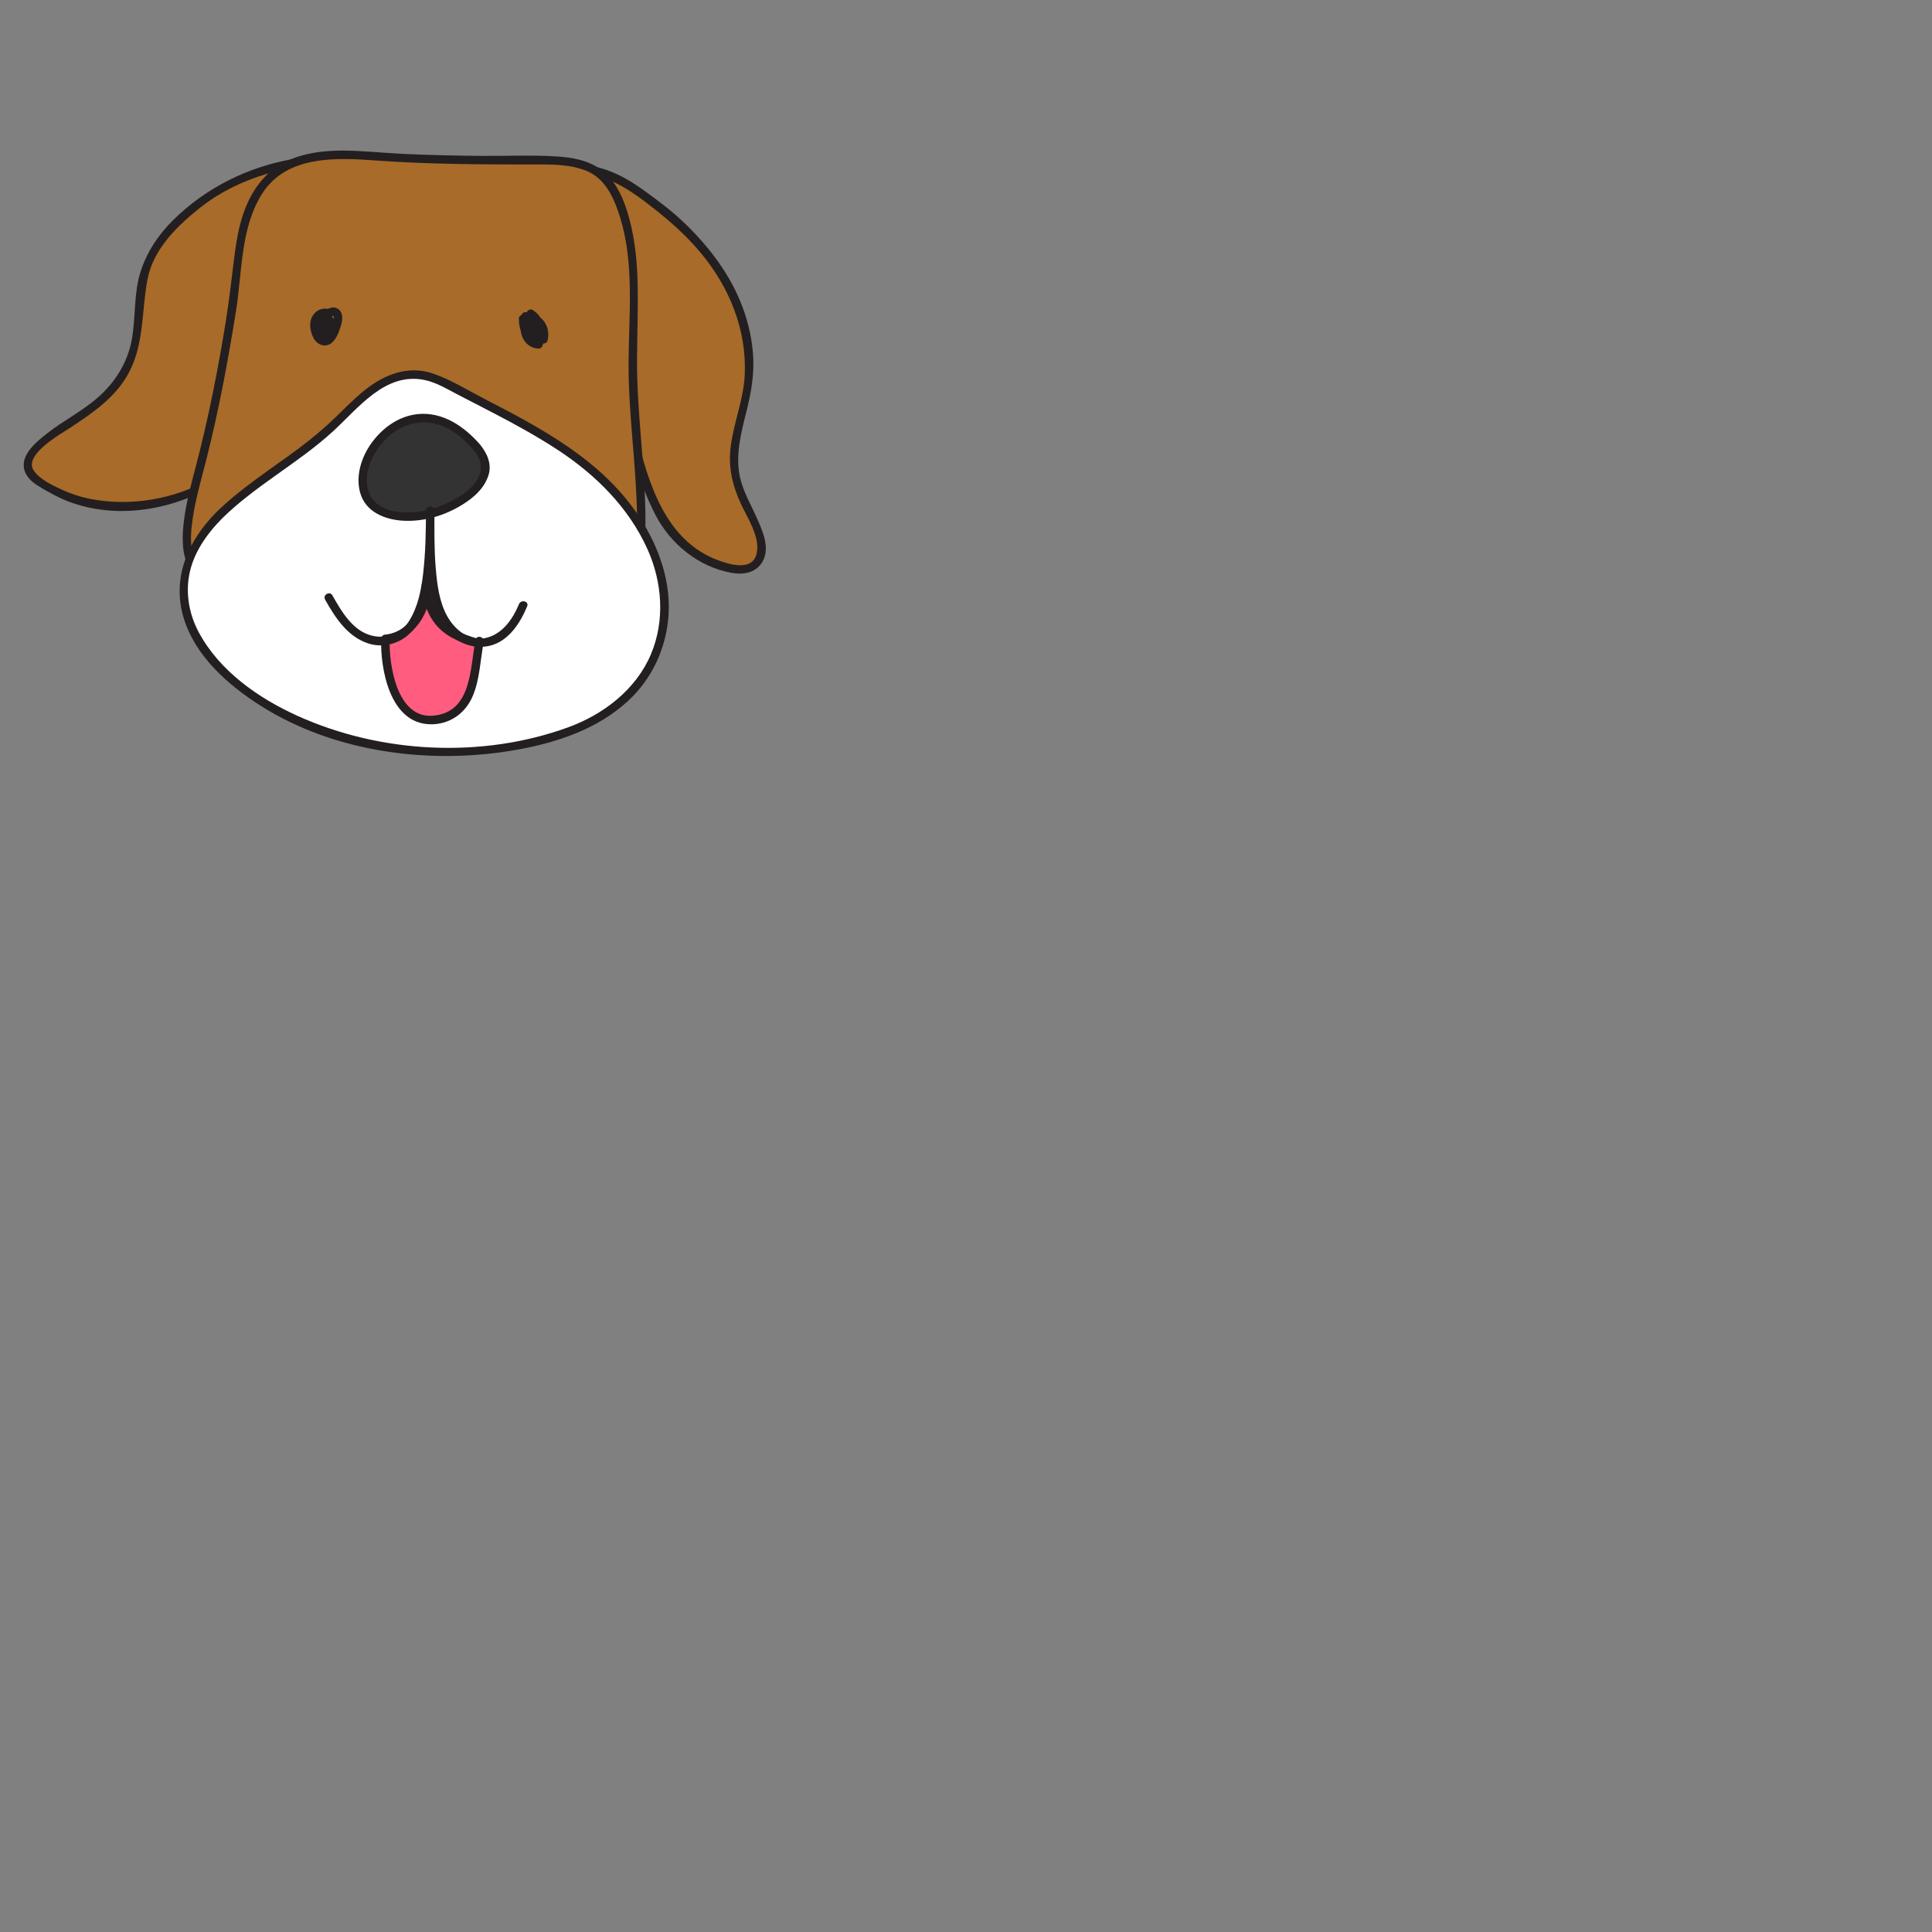 <?xml version="1.0"?>
<svg width="500" height="500" viewBox="0 0 1200 1200" xmlns="http://www.w3.org/2000/svg" xmlns:svg="http://www.w3.org/2000/svg" enable-background="new 0 0 1200 1200" version="1.1" xml:space="preserve">
 <rect x="0" y="0" width="1200" height="1200" fill="#808080" stroke="none"/>
 <g class="layer">
  <title>Layer 1</title>
  <g id="svg_153">
   <g id="svg_154">
    <path d="m367.79,105.91c19.07,3.17 36.52,19.05 50.83,30.17c30.17,27 50.81,61.95 46.05,103.24c-3.17,17.47 -11.12,36.52 -7.93,55.59c1.57,14.29 19.05,36.52 15.88,49.24c-4.76,19.05 -33.36,4.76 -42.88,-1.59c-19.07,-14.29 -25.42,-33.36 -31.76,-54c-12.71,-36.52 -12.71,-84.19 -41.31,-111.19l11.12,-71.45z" fill="#A86B29" id="svg_155"/>
    <path d="m367.08,108.44c14.61,2.71 26.92,11.57 38.38,20.55c10.8,8.44 20.76,17.3 29.58,27.83c17.89,21.31 28.73,47.74 27.55,75.76c-0.65,15.31 -6.94,30 -8.78,45.21c-1.52,12.69 1.14,23.76 6.38,35.16c4.14,9.01 12.52,21.23 9.58,31.59c-2.92,10.23 -16.73,6.05 -23.64,3.49c-32.88,-12.16 -43.3,-47.72 -51,-78.74c-8.01,-32.26 -11.37,-69.42 -36.6,-93.77c-2.43,-2.37 -6.15,1.35 -3.72,3.7c18.75,18.1 24.78,44.4 30.19,68.95c5.31,24.21 10.61,49.6 22.16,71.76c9.49,18.14 26.85,32.24 47.23,35.88c7.53,1.37 15.5,-0.06 19.39,-7.27c4.55,-8.41 -0.08,-18.63 -3.55,-26.51c-3.74,-8.44 -8.6,-16.6 -10.63,-25.69c-2.96,-13.32 0.65,-27.32 3.89,-40.22c2.83,-11.23 4.84,-21.78 4.38,-33.41c-0.44,-10.83 -2.83,-21.54 -6.56,-31.69c-7.38,-20.09 -20.68,-37.53 -35.96,-52.29c-8.01,-7.72 -17.17,-14.57 -26.22,-21.04c-9.2,-6.6 -19.39,-12.24 -30.64,-14.33c-3.32,-0.61 -4.72,4.46 -1.4,5.07l0,0z" fill="#231F20" id="svg_156"/>
   </g>
   <g id="svg_157">
    <path d="m183.55,101.15c-19.05,3.17 -36.52,9.52 -54,20.64c-17.47,12.69 -33.36,27 -39.71,47.64c-4.76,19.05 -1.57,41.29 -11.12,58.76c-9.52,20.64 -30.17,30.17 -47.64,42.88c-14.29,11.12 -20.64,20.64 -3.17,30.19c33.36,22.22 85.76,14.29 115.93,-9.54c41.31,-30.17 57.19,-81 58.78,-130.24l-19.07,-60.34z" fill="#A86B29" id="svg_158"/>
    <path d="m182.85,98.61c-28.65,4.93 -54.55,17.66 -75.31,38.1c-9.15,9.01 -16.28,19.77 -20.23,32.03c-4.36,13.57 -2.9,28.88 -5.58,42.8c-2.69,14.04 -10.32,26.01 -20.97,35.35c-9.71,8.56 -21.42,14.34 -31.55,22.33c-6.87,5.43 -17.7,14.04 -13.57,24.12c1.94,4.74 6.68,7.76 10.93,10.19c5.31,3.04 10.4,5.92 16.17,8.06c40.21,15.05 86.69,-0.7 116.42,-29.41c32.22,-31.08 44.53,-77.18 46.07,-120.67c0.11,-3.4 -5.14,-3.4 -5.26,0c-1.88,52.88 -21.14,108.13 -69.27,135.85c-22.24,12.81 -50.11,17.51 -75.25,12.39c-6,-1.23 -11.86,-3.19 -17.4,-5.77c-5.79,-2.68 -13.45,-6.36 -17.08,-11.71c-6.68,-9.79 16.98,-22.84 22.96,-26.79c14.14,-9.35 28.35,-19.05 36.35,-34.49c9.41,-18.14 7.59,-38.04 11.35,-57.55c3.6,-18.86 18.69,-33.45 33.15,-44.82c17.13,-13.45 38.14,-21.27 59.46,-24.95c3.34,-0.57 1.92,-5.64 -1.4,-5.07l0,0z" fill="#231F20" id="svg_159"/>
   </g>
   <g id="svg_160">
    <path d="m120.03,352.08c-11.12,-19.05 4.76,-58.76 7.93,-77.81c7.95,-30.19 12.71,-60.36 17.47,-90.54c3.19,-23.81 3.19,-57.17 23.83,-74.64c19.05,-17.47 52.41,-12.69 76.24,-11.12c30.17,1.59 58.76,1.59 88.93,1.59c22.24,0 39.71,1.59 49.24,23.83c12.71,28.57 9.52,63.52 9.52,93.69c-1.57,47.66 11.12,100.07 1.59,147.71l-274.76,-12.71z" fill="#A86B29" id="svg_161"/>
    <path d="m122.28,350.75c-5.35,-9.73 -3.72,-22.14 -1.94,-32.62c1.97,-11.4 5.27,-22.5 8.08,-33.7c7.63,-30.36 13.36,-61.06 18.27,-91.97c3.81,-24.04 2.68,-51.36 16.37,-72.52c15.1,-23.32 45.42,-22.07 69.82,-20.3c31.74,2.31 63.56,2.52 95.38,2.52c11.82,0.02 24.15,-0.59 35.39,3.7c12.5,4.76 18.01,17.72 21.65,29.62c8.69,28.44 5.33,59.75 5.12,89.04c-0.25,32.26 4.86,64.3 5.27,96.54c0.19,14.42 -0.72,28.84 -3.47,43.01c-0.63,3.32 4.44,4.72 5.08,1.4c6.07,-31.4 3.21,-63.39 0.68,-95c-1.27,-15.92 -2.43,-31.84 -2.31,-47.81c0.11,-14.7 0.65,-29.39 0.42,-44.09c-0.21,-14.4 -1.48,-28.88 -5.24,-42.82c-2.96,-10.95 -7.68,-22.9 -16.98,-29.98c-8.12,-6.2 -18.1,-7.97 -28.06,-8.6c-15.22,-0.97 -30.6,-0.23 -45.84,-0.34c-16.81,-0.13 -33.6,-0.51 -50.39,-1.29c-12.64,-0.61 -25.22,-2.09 -37.89,-2.01c-11.8,0.08 -23.74,1.71 -34.44,6.89c-10.26,4.95 -18.02,14.19 -22.88,24.31c-5.08,10.55 -7.23,22.37 -8.71,33.91c-1.75,13.53 -3.17,27.02 -5.33,40.49c-4.8,29.83 -10.63,59.5 -18.23,88.76c-3.02,11.61 -6.28,23.24 -7.8,35.18c-1.29,10.15 -1.65,21.12 3.43,30.34c1.63,2.98 6.19,0.32 4.53,-2.66l0,0z" fill="#231F20" id="svg_162"/>
   </g>
   <g id="svg_163">
    <path d="m135.91,320.32c-42.88,42.88 -17.47,88.95 30.17,117.52c54,31.76 128.66,38.12 189,15.88c61.95,-23.81 74.66,-85.76 34.95,-138.17c-18.27,-24.61 -44.53,-41.02 -71.09,-55.38c-13.74,-7.46 -27.76,-14.38 -41.57,-21.72c-35.58,-18.9 -53.45,11.93 -77.77,32.35c-20.28,17.04 -44.97,30.81 -63.68,49.52z" fill="#FFFFFF" id="svg_164"/>
    <path d="m134.05,318.46c-17.23,17.53 -27.27,40.26 -20.15,64.74c6.96,23.96 27.53,42.18 47.89,55.1c46.37,29.45 106.67,36.98 160.02,27.25c24.74,-4.5 49.58,-12.9 68.34,-30.24c15.2,-14.04 23.98,-33.51 25.14,-54.07c1.27,-22.65 -7.49,-44.87 -20.23,-63.2c-16.32,-23.47 -39.62,-40.15 -64.11,-54.19c-10.02,-5.75 -20.28,-11.08 -30.55,-16.37c-10.25,-5.29 -20.42,-11.69 -31.36,-15.43c-15.31,-5.24 -29.67,0.28 -41.84,9.77c-6.45,5.03 -12.22,10.95 -18.06,16.66c-7.4,7.21 -15.22,13.77 -23.49,19.96c-17.47,13.02 -36.03,24.67 -51.61,40.03c-2.41,2.39 1.31,6.11 3.72,3.72c20.91,-20.64 47.32,-34.4 68.95,-54.17c15.86,-14.48 32.39,-36.88 56.69,-32.05c7.15,1.4 13.47,5.22 19.85,8.56c7.84,4.08 15.71,8.1 23.55,12.18c13.43,7 26.73,14.31 39.43,22.6c23.7,15.52 44.3,35.86 56.01,61.99c9.13,20.38 10.85,44.23 2.09,65.02c-9.3,22.03 -29.5,37.45 -51.51,45.46c-53.52,19.47 -116.27,16.26 -168.03,-7.15c-24.38,-11.02 -48.46,-27.87 -61.36,-51.95c-5.69,-10.64 -8.04,-22.86 -6.05,-34.78c2.33,-13.91 10.72,-25.86 20.4,-35.71c2.37,-2.41 -1.35,-6.15 -3.72,-3.72z" fill="#231F20" id="svg_165"/>
   </g>
   <g id="svg_166">
    <path d="m296.25,277.93c18.44,21.52 -16.72,39.84 -33.92,42.22c-76.62,10.59 -18.86,-103.75 33.92,-42.22z" fill="#333333" id="svg_167"/>
    <path d="m294.4,279.79c15.88,19.43 -16.41,34.97 -31.88,37.68c-11.54,2.03 -28.69,1.21 -33.43,-11.82c-3.7,-10.13 1.33,-21.97 7.74,-29.85c7.65,-9.41 19.45,-15.25 31.67,-13.02c10.51,1.92 19.09,9.18 25.9,17c2.24,2.56 5.94,-1.18 3.72,-3.72c-9.75,-11.18 -23.11,-20.4 -38.59,-18.86c-11.95,1.2 -22.12,8.65 -28.95,18.2c-6.15,8.58 -9.75,20.11 -6.91,30.55c3.24,11.8 14.89,16.68 26.15,17.44c14.48,0.97 29.2,-3.97 40.93,-12.31c5.64,-4 10.55,-9.22 12.66,-15.9c2.22,-6.96 -0.91,-13.77 -5.27,-19.11c-2.14,-2.62 -5.84,1.12 -3.72,3.72z" fill="#231F20" id="svg_168"/>
   </g>
   <path d="m322.29,198.03c0,3.4 0.51,6.17 1.94,9.26c1.14,2.47 4.9,1.14 4.9,-1.33c0,-3.17 0,-6.34 0,-9.52c0,-2.96 -4.38,-3.59 -5.16,-0.7c-1.35,5.05 1.14,7.44 3.45,11.55c0.91,1.65 3.64,1.78 4.53,0c1.84,-3.72 1.56,-6.05 0.27,-9.96c-0.91,-2.73 -5.27,-2.37 -5.16,0.7c0.13,3.95 1.71,5.96 3.53,9.26c0.97,1.76 3.55,1.65 4.53,0c3.72,-6.07 1.35,-10.89 -4.12,-14.7c-1.35,-0.97 -3.51,0 -3.85,1.57c-1.84,8.16 0.55,18.73 10.47,19.2c1.1,0.06 2.3,-0.83 2.54,-1.94c1.82,-8.52 -2.96,-15.54 -11.38,-17.53c-1.21,-0.28 -2.28,0.21 -2.96,1.21c-5.39,7.87 -1.94,20.87 8.61,21.42c0.85,0.06 1.92,-0.51 2.28,-1.29c3.24,-7.13 2.43,-14.65 -4.12,-19.49c-0.87,-0.65 -2.49,-0.42 -3.19,0.42c-3.17,3.78 -3.34,7.91 0,11.65c2.26,2.54 5.98,-1.2 3.72,-3.7c-1.23,-1.39 -1.48,-2.49 0,-4.23c-1.06,0.13 -2.13,0.27 -3.19,0.42c4.06,2.98 4.17,7.99 2.24,12.28c0.76,-0.44 1.52,-0.87 2.26,-1.29c-6.68,-0.36 -7,-9.24 -4.08,-13.53c-0.99,0.4 -1.97,0.82 -2.96,1.21c5.5,1.29 8.94,5.27 7.68,11.06c0.85,-0.65 1.69,-1.29 2.54,-1.94c-6.11,-0.3 -6.43,-8.01 -5.41,-12.56c-1.29,0.53 -2.58,1.06 -3.87,1.57c3.13,2.2 4.36,4.04 2.24,7.53c1.52,0 3.04,0 4.53,0c-1.29,-2.39 -2.71,-3.76 -2.81,-6.62c-1.73,0.23 -3.43,0.47 -5.16,0.7c0.8,2.39 1.4,3.62 0.27,5.92c1.52,0 3.02,0 4.53,0c-1.44,-2.6 -3.78,-4.29 -2.9,-7.51c-1.73,-0.23 -3.45,-0.46 -5.16,-0.7c0,3.19 0,6.36 0,9.54c1.63,-0.46 3.26,-0.89 4.9,-1.33c-1.04,-2.24 -1.21,-4.19 -1.23,-6.62c-0.02,-3.4 -5.27,-3.4 -5.26,0l0,0z" fill="#231F20" id="svg_169"/>
   <path d="m204.35,191.96c-4.14,-0.87 -7.76,0.42 -10.06,4.02c-2.54,3.98 -1.78,9.18 0.06,13.21c1.59,3.51 4.88,6.09 8.82,5.2c4.25,-0.95 6.51,-6.05 7.78,-9.68c1.1,-3.13 2.39,-6.91 1.08,-10.19c-1.02,-2.54 -3.38,-3.97 -6.11,-3.45c-6.81,1.29 -8.56,10.47 -8.08,16.13c0.13,1.42 1.12,2.62 2.64,2.62c1.06,0 2.13,0 3.17,0c0.87,0 1.88,-0.47 2.28,-1.29c1.4,-2.94 2.56,-6.11 1.65,-9.37c-0.83,-3 -3.66,-4.63 -6.39,-5.62c-1.12,-0.4 -2.39,0.27 -2.98,1.21c-3.24,5.24 -2.14,10.02 2.01,14.31c0.93,0.95 2.81,1.08 3.72,0c2.33,-2.81 2.35,-6.32 2.35,-9.81c0,-3.38 -5.26,-3.38 -5.26,0c0,1.75 0.4,4.65 -0.82,6.09c1.23,0 2.47,0 3.72,0c-2.56,-2.64 -3.19,-4.71 -1.2,-7.93c-0.99,0.4 -1.97,0.8 -2.96,1.21c3.76,1.33 3.11,4.08 1.61,7.25c0.74,-0.44 1.5,-0.87 2.26,-1.31c-1.06,0 -2.11,0 -3.17,0c0.87,0.89 1.75,1.76 2.62,2.64c-0.28,-3.38 -0.11,-8.29 2.96,-10.53c0.3,-0.21 0.99,-0.47 0.83,-0.46c0.28,-0.04 0.19,0.02 0.13,-0.04c-0.11,-0.11 0.19,0.28 0.25,0.7c0.09,0.89 -0.02,1.76 -0.19,2.64c-0.4,2.05 -3.45,12.37 -6.83,9.16c-3.13,-3.02 -3.7,-12.98 2.69,-11.65c3.32,0.68 4.72,-4.38 1.4,-5.07l0,0z" fill="#231F20" id="svg_170"/>
   <g id="svg_171">
    <path d="m297.91,398.15c-3.93,19.26 -1.92,47.79 -29.96,49.07c-22.43,1.02 -29.22,-32.56 -28.57,-50.41c15.99,-1.12 26.37,-18.35 25.18,-33.11c1.57,22.14 13.51,30.98 33.36,36.05l0,-1.59z" fill="#FF5C7F" id="svg_172"/>
    <path d="m295.36,397.44c-3.51,17.84 -2.26,44.68 -25.99,47.05c-22.79,2.28 -27.83,-31.31 -27.36,-47.72c-0.87,0.89 -1.75,1.76 -2.64,2.64c17.53,-1.75 28.78,-18.88 27.82,-35.73c-1.75,0 -3.51,0 -5.26,0c0.8,9.64 3.45,18.69 10.19,25.88c6.51,6.94 16.13,10.34 25.08,12.69c3.28,0.85 4.69,-4.21 1.4,-5.07c-7.95,-2.09 -15.82,-4.9 -21.97,-10.57c-6.39,-5.9 -8.75,-14.55 -9.45,-22.96c-0.28,-3.32 -5.45,-3.4 -5.26,0c0.78,13.74 -7.82,29.03 -22.54,30.49c-1.46,0.13 -2.6,1.08 -2.64,2.62c-0.55,19.2 5.58,52.25 30.04,53.09c11.97,0.42 21.99,-6.38 26.68,-17.15c4.65,-10.64 4.76,-22.62 6.98,-33.87c0.65,-3.32 -4.42,-4.72 -5.08,-1.4l0,0z" fill="#231F20" id="svg_173"/>
   </g>
   <path d="m201.94,372.47c6.36,11.25 13.81,22.86 26.68,27.15c9.34,3.09 19.71,0.23 26.47,-6.7c7.67,-7.84 10.4,-19.77 12.11,-30.19c2.49,-15.03 2.64,-30.41 2.66,-45.59c-1.75,0 -3.51,0 -5.26,0c0,14.42 -0.23,28.88 1.57,43.22c1.4,11.31 4.27,22.81 11.69,31.74c6.39,7.7 16.85,11.31 26.54,8.94c11.59,-2.85 18.78,-14.19 23.03,-24.44c1.31,-3.13 -3.78,-4.48 -5.07,-1.4c-4,9.68 -10.66,19.18 -21.55,21.25c-9.81,1.86 -18.48,-5.64 -22.94,-13.55c-5.08,-9.01 -6.41,-20.13 -7.25,-30.24c-0.99,-11.8 -0.78,-23.7 -0.78,-35.52c0,-3.4 -5.26,-3.4 -5.26,0c-0.02,13.07 -0.27,26.16 -1.76,39.18c-1.18,10.11 -3.26,20.8 -8.8,29.5c-4.95,7.78 -13.87,11.14 -22.79,9.05c-12.07,-2.81 -19.14,-15.12 -24.76,-25.06c-1.67,-2.96 -6.2,-0.3 -4.53,2.66l0,0z" fill="#231F20" id="svg_174"/>
  </g>
 </g>
</svg>